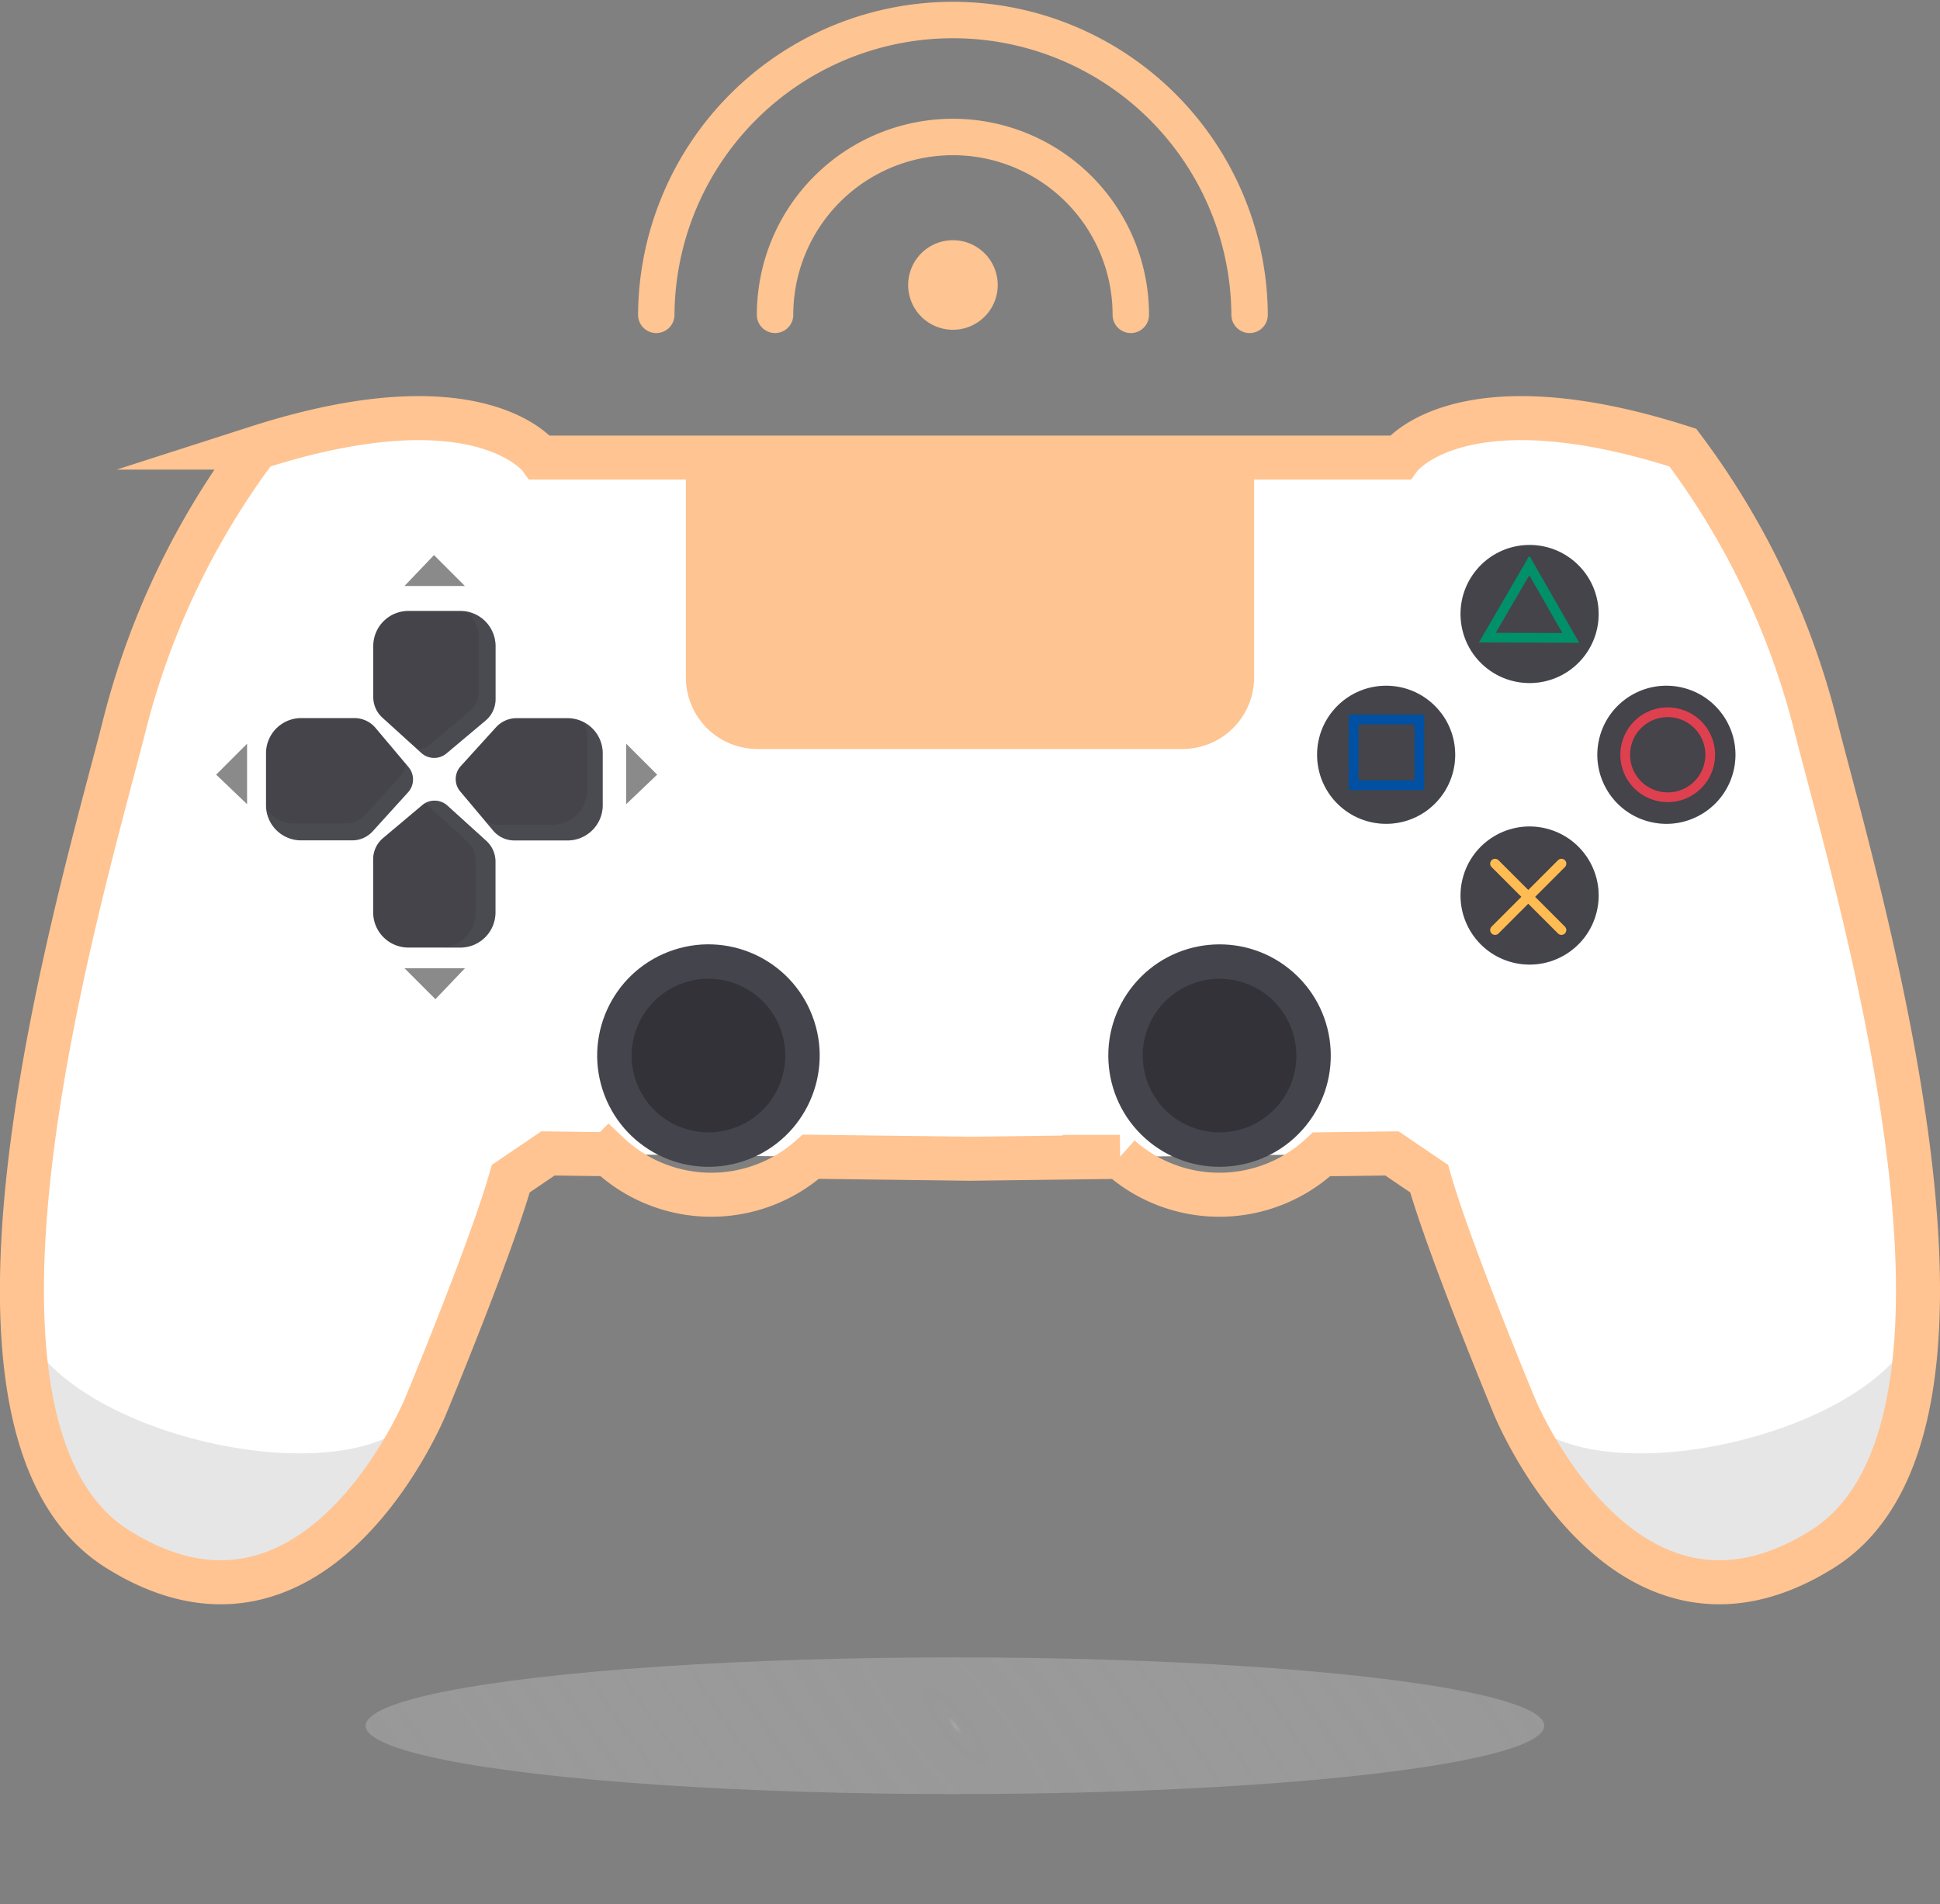 <svg xmlns="http://www.w3.org/2000/svg" xmlns:xlink="http://www.w3.org/1999/xlink" width="176.213" height="172.977" viewBox="0 0 176.213 172.977">
  <rect x="0" y="0" width="176.213" height="172.977" fill="#808080" stroke="none"/>
  <defs>
    <radialGradient id="radial-gradient" cx="0.5" cy="0.5" r="5.95" gradientTransform="matrix(-0.03, 0.866, -0.206, -2, 0.618, 1.067)" gradientUnits="objectBoundingBox">
      <stop offset="0" stop-color="#f2f2f2"/>
      <stop offset="0.005" stop-color="#c7c7c7"/>
      <stop offset="1" stop-color="#fbfbfb" stop-opacity="0.518"/>
    </radialGradient>
  </defs>
  <g id="Group_688" data-name="Group 688" transform="translate(1.997 1.655)">
    <ellipse id="Ellipse_62" data-name="Ellipse 62" cx="53.524" cy="6.21" rx="53.524" ry="6.21" transform="translate(31.22 148.911)" opacity="0.35" fill="url(#radial-gradient)"/>
    <g id="Group_687" data-name="Group 687" transform="translate(0)">
      <path id="Path_1266" data-name="Path 1266" d="M307.695,179.282a71.051,71.051,0,0,0-11.944-24.791c-20.267-6.515-25.7.905-25.7.905H191.947s-5.428-7.42-25.7-.905a71.057,71.057,0,0,0-11.943,24.791c-3.619,14.477-18.82,63.939-.724,75.28s27.989-13.029,27.989-13.029,5.912-14.235,7.721-20.629l3.379-2.292,38.3.482h.066l38.3-.482,3.378,2.292c1.81,6.394,7.721,20.629,7.721,20.629s9.892,24.369,27.988,13.029S311.314,193.759,307.695,179.282Z" transform="translate(-144.892 -115.483)" fill="#fff"/>
      <path id="Path_1267" data-name="Path 1267" d="M346.949,252.113c-.394,9.207-2.758,16.9-8.629,20.579-18.1,11.34-27.988-13.029-27.988-13.029l-.012-.029C315.971,268.655,343.561,262.453,346.949,252.113Z" transform="translate(-174.794 -133.612)" fill="#e6e6e6"/>
      <g id="Group_673" data-name="Group 673" transform="translate(17.636 48.772)">
        <g id="Group_666" data-name="Group 666">
          <path id="Path_1268" data-name="Path 1268" d="M187.3,169.809h5.49L189.981,167Z" transform="translate(-170.193 -167)" fill="#8a8a8a"/>
          <path id="Path_1269" data-name="Path 1269" d="M192.79,212.818H187.3l2.809,2.809Z" transform="translate(-170.193 -175.282)" fill="#8a8a8a"/>
          <path id="Path_1270" data-name="Path 1270" d="M169.227,193.41v-5.49l-2.809,2.809Z" transform="translate(-166.418 -170.782)" fill="#8a8a8a"/>
          <path id="Path_1271" data-name="Path 1271" d="M211.883,193.41v-5.49l2.809,2.809Z" transform="translate(-174.636 -170.782)" fill="#8a8a8a"/>
        </g>
        <g id="Group_672" data-name="Group 672" transform="translate(4.53 5.074)">
          <g id="Group_667" data-name="Group 667" transform="translate(9.737)">
            <path id="Path_1272" data-name="Path 1272" d="M187.024,173.194h4.72a3.2,3.2,0,0,1,3.2,3.2v4.821a2.524,2.524,0,0,1-.9,1.932l-3.554,2.989a1.741,1.741,0,0,1-2.291-.043l-3.535-3.206a2.526,2.526,0,0,1-.827-1.87v-4.627A3.192,3.192,0,0,1,187.024,173.194Z" transform="translate(-183.833 -173.194)" fill="#44444a"/>
            <path id="Path_1273" data-name="Path 1273" d="M193.224,173.267a3.177,3.177,0,0,1,1.069,2.37v4.821a2.526,2.526,0,0,1-.9,1.932l-3.554,2.989a1.736,1.736,0,0,1-1.108.4l.35.318a1.74,1.74,0,0,0,2.291.043l3.554-2.988a2.526,2.526,0,0,0,.9-1.932V176.4A3.193,3.193,0,0,0,193.224,173.267Z" transform="translate(-184.718 -173.207)" fill="#5c5c64" opacity="0.26" style="mix-blend-mode: multiply;isolation: isolate"/>
          </g>
          <g id="Group_668" data-name="Group 668" transform="translate(9.737 17.235)">
            <path id="Path_1274" data-name="Path 1274" d="M191.748,207.578h-4.72a3.2,3.2,0,0,1-3.2-3.2V199.56a2.522,2.522,0,0,1,.9-1.931l3.555-2.989a1.74,1.74,0,0,1,2.29.043l3.535,3.207a2.522,2.522,0,0,1,.828,1.869v4.627A3.191,3.191,0,0,1,191.748,207.578Z" transform="translate(-183.833 -194.232)" fill="#44444a"/>
            <path id="Path_1275" data-name="Path 1275" d="M195.144,197.89l-3.535-3.207a1.737,1.737,0,0,0-2.061-.2,1.732,1.732,0,0,1,.274.2l3.535,3.207a2.525,2.525,0,0,1,.828,1.869v4.627a3.192,3.192,0,0,1-3.192,3.192h1.787a3.191,3.191,0,0,0,3.192-3.192v-4.627A2.522,2.522,0,0,0,195.144,197.89Z" transform="translate(-184.866 -194.232)" fill="#5c5c64" opacity="0.26" style="mix-blend-mode: multiply;isolation: isolate"/>
          </g>
          <g id="Group_670" data-name="Group 670" transform="translate(17.235 9.737)">
            <g id="Group_669" data-name="Group 669">
              <path id="Path_1276" data-name="Path 1276" d="M206.331,188.271v4.721a3.2,3.2,0,0,1-3.2,3.2h-4.822a2.523,2.523,0,0,1-1.931-.9l-2.989-3.554a1.742,1.742,0,0,1,.043-2.291l3.207-3.535a2.526,2.526,0,0,1,1.87-.828h4.626A3.192,3.192,0,0,1,206.331,188.271Z" transform="translate(-192.985 -185.079)" fill="#44444a"/>
            </g>
            <path id="Path_1277" data-name="Path 1277" d="M205.165,185.512a3.162,3.162,0,0,1,.354,1.433v4.72a3.2,3.2,0,0,1-3.2,3.2H197.5a2.509,2.509,0,0,1-1.238-.341l.711.845a2.523,2.523,0,0,0,1.931.9h4.822a3.2,3.2,0,0,0,3.2-3.2v-4.72A3.18,3.18,0,0,0,205.165,185.512Z" transform="translate(-193.578 -185.157)" fill="#5c5c64" opacity="0.26" style="mix-blend-mode: multiply;isolation: isolate"/>
          </g>
          <g id="Group_671" data-name="Group 671" transform="translate(0 9.737)">
            <path id="Path_1278" data-name="Path 1278" d="M171.948,192.995v-4.72a3.2,3.2,0,0,1,3.2-3.2h4.821a2.523,2.523,0,0,1,1.932.9l2.989,3.554a1.741,1.741,0,0,1-.043,2.291l-3.206,3.535a2.524,2.524,0,0,1-1.87.828h-4.627A3.191,3.191,0,0,1,171.948,192.995Z" transform="translate(-171.948 -185.079)" fill="#44444a"/>
            <path id="Path_1279" data-name="Path 1279" d="M184.894,190.452l-.24-.285a1.731,1.731,0,0,1-.442,1.044l-3.206,3.535a2.524,2.524,0,0,1-1.87.828H174.51A3.172,3.172,0,0,1,172,194.33a3.181,3.181,0,0,0,3.149,2.776h4.627a2.524,2.524,0,0,0,1.869-.828l3.206-3.535A1.741,1.741,0,0,0,184.894,190.452Z" transform="translate(-171.957 -185.999)" fill="#5c5c64" opacity="0.26" style="mix-blend-mode: multiply;isolation: isolate"/>
          </g>
        </g>
      </g>
      <path id="Path_1280" data-name="Path 1280" d="M144.969,252.113c.394,9.207,2.758,16.9,8.628,20.579,18.1,11.34,27.989-13.029,27.989-13.029l.012-.029C175.947,268.655,148.357,262.453,144.969,252.113Z" transform="translate(-144.906 -133.612)" fill="#e6e6e6"/>
      <g id="Group_683" data-name="Group 683" transform="translate(115.036 45.282)">
        <g id="Group_675" data-name="Group 675" transform="translate(26.784 14.087)">
          <g id="Group_674" data-name="Group 674" transform="translate(0 0)">
            <ellipse id="Ellipse_63" data-name="Ellipse 63" cx="6.273" cy="6.273" rx="6.273" ry="6.273" transform="translate(0 12.213) rotate(-76.762)" fill="#44444a"/>
            <path id="Path_1281" data-name="Path 1281" d="M330.975,184.475a6.268,6.268,0,0,1-10.408,6.935,6.269,6.269,0,1,0,10.408-6.935Z" transform="translate(-318.466 -180.755)" fill="#474a51" opacity="0.19" style="mix-blend-mode: multiply;isolation: isolate"/>
          </g>
          <path id="Path_1282" data-name="Path 1282" d="M322.644,188.289a3.861,3.861,0,1,1,3.861,3.861A3.861,3.861,0,0,1,322.644,188.289Z" transform="translate(-318.841 -180.746)" fill="none" stroke="#de404f" stroke-miterlimit="10" stroke-width="0.884"/>
        </g>
        <g id="Group_677" data-name="Group 677" transform="translate(0 12.758)">
          <g id="Group_676" data-name="Group 676" transform="translate(0 0)">
            <circle id="Ellipse_64" data-name="Ellipse 64" cx="6.273" cy="6.273" r="6.273" transform="translate(0 8.872) rotate(-45)" fill="#44444a"/>
            <path id="Path_1283" data-name="Path 1283" d="M299.9,184.475a6.268,6.268,0,0,1-10.408,6.935,6.269,6.269,0,1,0,10.408-6.935Z" transform="translate(-286.066 -179.426)" fill="#474a51" opacity="0.19" style="mix-blend-mode: multiply;isolation: isolate"/>
          </g>
          <rect id="Rectangle_255" data-name="Rectangle 255" width="5.972" height="5.972" transform="translate(5.916 5.675)" fill="none" stroke="#0051a3" stroke-miterlimit="10" stroke-width="0.884"/>
        </g>
        <g id="Group_679" data-name="Group 679" transform="translate(13.059 0)">
          <g id="Group_678" data-name="Group 678" transform="translate(0)">
            <ellipse id="Ellipse_65" data-name="Ellipse 65" cx="6.273" cy="6.273" rx="6.273" ry="6.273" transform="translate(0 9.568) rotate(-49.696)" fill="#44444a"/>
            <path id="Path_1284" data-name="Path 1284" d="M315.807,168.865A6.269,6.269,0,0,1,305.4,175.8a6.269,6.269,0,1,0,10.408-6.936Z" transform="translate(-301.999 -163.847)" fill="#474a51" opacity="0.19" style="mix-blend-mode: multiply;isolation: isolate"/>
          </g>
          <path id="Path_1285" data-name="Path 1285" d="M313.059,171.44l1.885,3.291-3.793-.013-3.793-.013,1.908-3.278,1.908-3.278Z" transform="translate(-302.354 -163.717)" fill="none" stroke="#00916a" stroke-miterlimit="10" stroke-width="0.884"/>
        </g>
        <g id="Group_682" data-name="Group 682" transform="translate(14.273 26.789)">
          <g id="Group_680" data-name="Group 680" transform="translate(0 0)">
            <ellipse id="Ellipse_66" data-name="Ellipse 66" cx="6.273" cy="6.273" rx="6.273" ry="6.273" transform="translate(0 12.158) rotate(-75.703)" fill="#44444a"/>
            <path id="Path_1286" data-name="Path 1286" d="M315.807,200.084a6.268,6.268,0,0,1-10.408,6.935,6.269,6.269,0,1,0,10.408-6.935Z" transform="translate(-303.213 -196.279)" fill="#474a51" opacity="0.19" style="mix-blend-mode: multiply;isolation: isolate"/>
          </g>
          <g id="Group_681" data-name="Group 681" transform="translate(4.491 4.733)">
            <line id="Line_6" data-name="Line 6" x2="6.032" y2="6.032" fill="none" stroke="#ffbc53" stroke-linecap="round" stroke-miterlimit="10" stroke-width="0.884"/>
            <line id="Line_7" data-name="Line 7" x1="6.032" y2="6.032" fill="none" stroke="#ffbc53" stroke-linecap="round" stroke-miterlimit="10" stroke-width="0.884"/>
          </g>
        </g>
      </g>
      <g id="Group_684" data-name="Group 684" transform="translate(57.613)">
        <path id="Path_1287" data-name="Path 1287" d="M243.143,136.152a4.068,4.068,0,1,1,4.068,4.068A4.068,4.068,0,0,1,243.143,136.152Z" transform="translate(-220.264 -111.917)" fill="#fec491"/>
        <path id="Path_1288" data-name="Path 1288" d="M228.387,136.794a16.156,16.156,0,1,1,32.313,0" transform="translate(-217.597 -109.848)" fill="none" stroke="#fec491" stroke-linecap="round" stroke-linejoin="round" stroke-width="3.31"/>
        <path id="Path_1289" data-name="Path 1289" d="M215.216,134.414a26.947,26.947,0,0,1,53.893,0" transform="translate(-215.216 -107.467)" fill="none" stroke="#fec491" stroke-linecap="round" stroke-linejoin="round" stroke-width="3.31"/>
      </g>
      <path id="Rectangle_256" data-name="Rectangle 256" d="M0,0H51.612a0,0,0,0,1,0,0V20.535a6.5,6.5,0,0,1-6.5,6.5H6.5a6.5,6.5,0,0,1-6.5-6.5V0A0,0,0,0,1,0,0Z" transform="translate(60.303 39.351)" fill="#fec491"/>
      <path id="Path_1290" data-name="Path 1290" d="M307.695,179.282a71.051,71.051,0,0,0-11.944-24.791c-20.267-6.515-25.7.905-25.7.905H191.947s-5.428-7.42-25.7-.905a71.057,71.057,0,0,0-11.943,24.791c-3.619,14.477-18.82,63.939-.724,75.28s27.989-13.029,27.989-13.029,5.912-14.235,7.721-20.629l3.379-2.292,5.536.07a13.569,13.569,0,0,0,18.337.231l14.424.181h.066l13.589-.17a13.569,13.569,0,0,0,18.314-.231l6.394-.08,3.378,2.292c1.81,6.394,7.721,20.629,7.721,20.629s9.892,24.369,27.988,13.029S311.314,193.759,307.695,179.282Z" transform="translate(-144.892 -115.483)" fill="none" stroke="#ffc491" stroke-miterlimit="10" stroke-width="4"/>
      <g id="Group_685" data-name="Group 685" transform="translate(49.315 81.204)">
        <ellipse id="Ellipse_67" data-name="Ellipse 67" cx="10.104" cy="10.104" rx="10.104" ry="10.104" transform="translate(0 7.185) rotate(-20.828)" fill="#44444d"/>
        <ellipse id="Ellipse_68" data-name="Ellipse 68" cx="6.977" cy="6.977" rx="6.977" ry="6.977" transform="translate(4.997 18.755) rotate(-80.425)" fill="#323238"/>
      </g>
      <g id="Group_686" data-name="Group 686" transform="translate(94.561 80.026)">
        <ellipse id="Ellipse_69" data-name="Ellipse 69" cx="10.104" cy="10.104" rx="10.104" ry="10.104" transform="translate(0 15.673) rotate(-50.856)" fill="#44444d"/>
        <circle id="Ellipse_70" data-name="Ellipse 70" cx="6.977" cy="6.977" r="6.977" transform="translate(4.348 14.215) rotate(-45)" fill="#323238"/>
      </g>
    </g>
  </g>
</svg>
